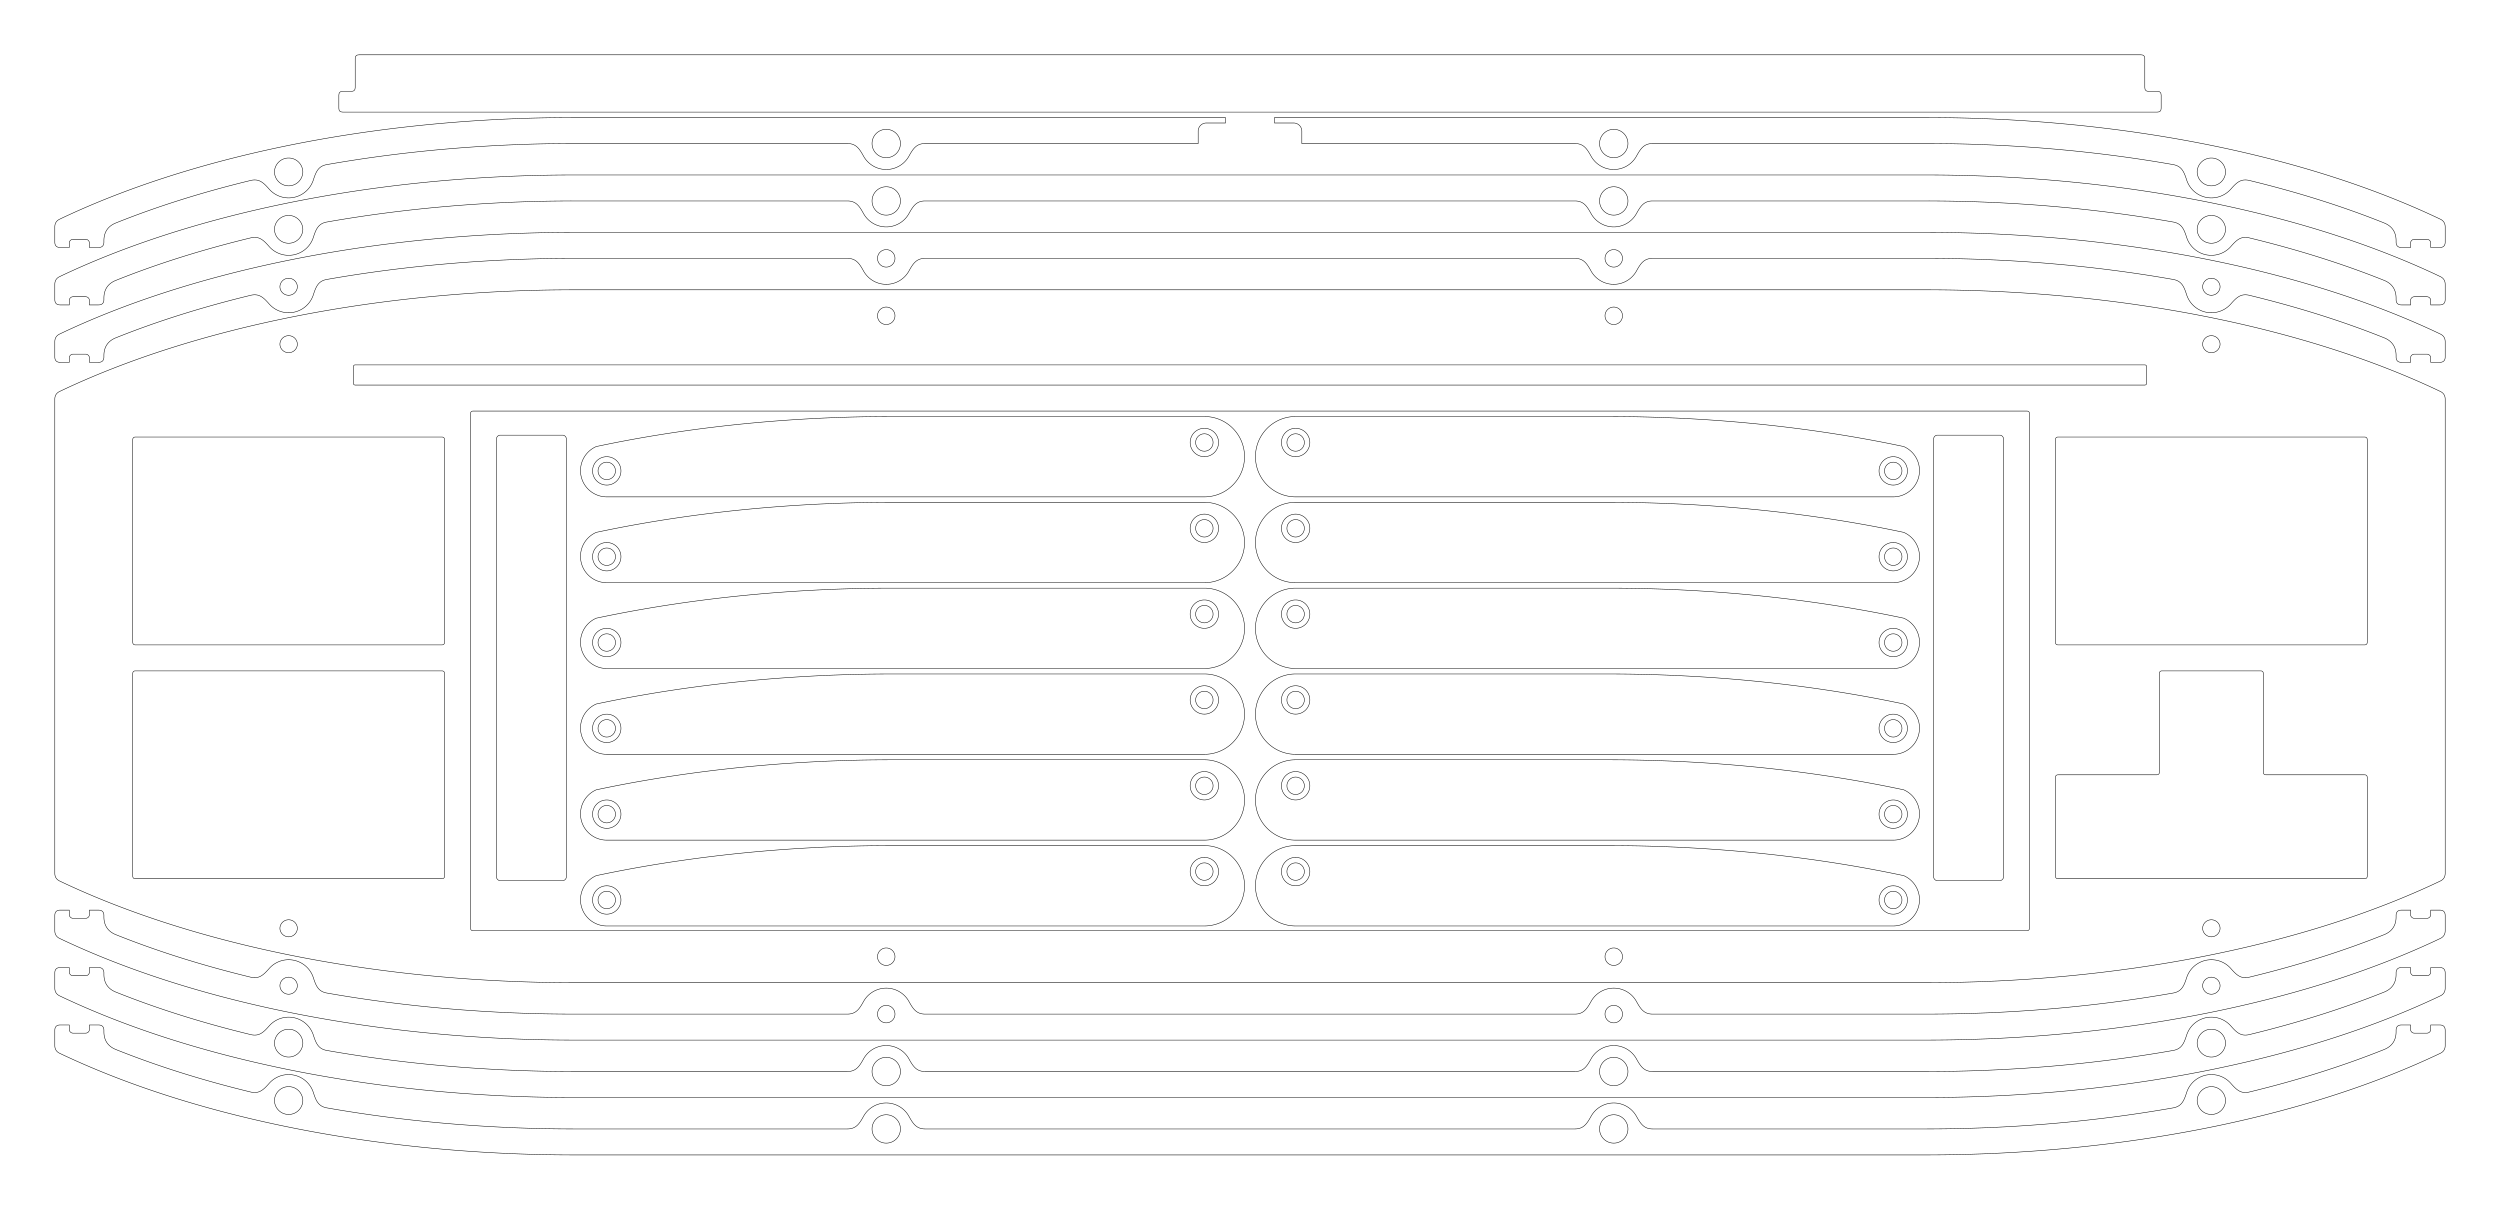 <?xml version='1.0' encoding='utf-8'?>
<svg width="458.24mm" height="221.74mm" viewBox="-229.12 -116.62 458.24 221.74" version="1.1" xmlns="http://www.w3.org/2000/svg">
  <g transform="scale(1,-1)" stroke-linecap="round">
    <g fill="none" stroke="rgb(0,0,0)" stroke-width="0.09">
      <path d="M -123.825,63.5 L 123.825,63.5 A 133.35,63.5 0.0 0,0 218.174,44.874 C 218.776,44.588 219.075,44.107 219.075,43.441 L 219.075,-43.441 C 219.075,-44.107 218.776,-44.588 218.174,-44.874 A 133.35,63.5 0.0 0,0 123.825,-63.5 L -123.825,-63.5 A 133.35,63.5 0.0 0,0 -218.174,-44.874 C -218.776,-44.588 -219.075,-44.107 -219.075,-43.441 L -219.075,43.441 C -219.075,44.107 -218.776,44.588 -218.174,44.874 A 133.35,63.5 0.0 0,0 -123.825,63.5 M -174.613,-53.532 A 1.6,1.6 0.0 0,1 -177.812,-53.532 A 1.6,1.6 0.0 0,1 -174.613,-53.532 M -65.075,-58.737 A 1.6,1.6 0.0 0,1 -68.275,-58.737 A 1.6,1.6 0.0 0,1 -65.075,-58.737 M -204.787,-43.95 C -204.787,-44.283 -204.621,-44.45 -204.287,-44.45 L -148.137,-44.45 C -147.804,-44.45 -147.637,-44.283 -147.637,-43.95 L -147.637,-6.85 C -147.637,-6.517 -147.804,-6.35 -148.137,-6.35 L -204.287,-6.35 C -204.621,-6.35 -204.787,-6.517 -204.787,-6.85 L -204.787,-43.95 M 68.275,-58.737 A 1.6,1.6 0.0 0,1 65.075,-58.737 A 1.6,1.6 0.0 0,1 68.275,-58.737 M 177.812,-53.532 A 1.6,1.6 0.0 0,1 174.613,-53.532 A 1.6,1.6 0.0 0,1 177.812,-53.532 M -142.875,-53.475 C -142.875,-53.808 -142.708,-53.975 -142.375,-53.975 L 142.375,-53.975 C 142.708,-53.975 142.875,-53.808 142.875,-53.475 L 142.875,40.775 C 142.875,41.108 142.708,41.275 142.375,41.275 L -142.375,41.275 C -142.708,41.275 -142.875,41.108 -142.875,40.775 L -142.875,-53.475 M 147.637,-43.95 C 147.637,-44.283 147.804,-44.45 148.137,-44.45 L 204.287,-44.45 C 204.621,-44.45 204.787,-44.283 204.787,-43.95 L 204.787,-25.9 C 204.787,-25.567 204.621,-25.4 204.287,-25.4 L 186.238,-25.4 C 185.904,-25.4 185.738,-25.233 185.738,-24.9 L 185.738,-6.85 C 185.738,-6.517 185.571,-6.35 185.238,-6.35 L 167.188,-6.35 C 166.854,-6.35 166.688,-6.517 166.688,-6.85 L 166.688,-24.9 C 166.688,-25.233 166.521,-25.4 166.188,-25.4 L 148.137,-25.4 C 147.804,-25.4 147.637,-25.567 147.637,-25.9 L 147.637,-43.95 M -204.787,-1.087 C -204.787,-1.421 -204.621,-1.587 -204.287,-1.587 L -148.137,-1.587 C -147.804,-1.587 -147.637,-1.421 -147.637,-1.087 L -147.637,36.013 C -147.637,36.346 -147.804,36.513 -148.137,36.513 L -204.287,36.513 C -204.621,36.513 -204.787,36.346 -204.787,36.013 L -204.787,-1.087 M -174.613,53.532 A 1.6,1.6 0.0 0,1 -177.812,53.532 A 1.6,1.6 0.0 0,1 -174.613,53.532 M -65.075,58.737 A 1.6,1.6 0.0 0,1 -68.275,58.737 A 1.6,1.6 0.0 0,1 -65.075,58.737 M 147.637,-1.087 C 147.637,-1.421 147.804,-1.587 148.137,-1.587 L 204.287,-1.587 C 204.621,-1.587 204.787,-1.421 204.787,-1.087 L 204.787,36.013 C 204.787,36.346 204.621,36.513 204.287,36.513 L 148.137,36.513 C 147.804,36.513 147.637,36.346 147.637,36.013 L 147.637,-1.087 M -164.363,46.388 A 0.35,0.35 0.0 0,1 -164.013,46.038 L 164.013,46.038 A 0.35,0.35 0.0 0,1 164.363,46.388 L 164.363,49.388 A 0.35,0.35 0.0 0,1 164.013,49.737 L -164.013,49.737 A 0.35,0.35 0.0 0,1 -164.363,49.388 L -164.363,46.388 M 68.275,58.737 A 1.6,1.6 0.0 0,1 65.075,58.737 A 1.6,1.6 0.0 0,1 68.275,58.737 M 177.812,53.532 A 1.6,1.6 0.0 0,1 174.613,53.532 A 1.6,1.6 0.0 0,1 177.812,53.532" />
      <path d="M 177.182,68.72 A 133.35,63.5 0.0 0,0 218.174,55.399 C 218.776,55.113 219.075,54.632 219.075,53.966 L 219.075,51.203 C 219.075,50.537 218.742,50.203 218.075,50.203 L 216.425,50.203 L 216.425,51.003 A 0.7,0.7 0.0 0,1 215.725,51.703 L 213.425,51.703 A 0.7,0.7 0.0 0,1 212.725,51.003 L 212.725,50.203 L 211.075,50.203 C 210.408,50.203 210.075,50.537 210.075,51.203 L 210.075,51.423 C 210.075,53.011 209.345,54.117 207.871,54.707 C 200.337,57.725 192.031,60.347 183.182,62.49 C 181.639,62.864 180.838,62.106 179.79,60.913 A 4.763,4.763 0.0 0,0 171.678,62.601 C 171.193,64.112 170.76,65.127 169.197,65.402 C 154.737,67.949 139.283,69.266 123.825,69.263 L 73.819,69.263 C 72.231,69.263 71.611,68.346 70.842,66.957 A 4.763,4.763 0.0 0,0 62.508,66.957 C 61.739,68.346 61.119,69.263 59.531,69.263 L -59.531,69.263 C -61.119,69.263 -61.739,68.346 -62.508,66.957 A 4.763,4.763 0.0 0,0 -70.842,66.957 C -71.611,68.346 -72.231,69.263 -73.819,69.263 L -123.825,69.263 C -139.283,69.266 -154.737,67.949 -169.197,65.402 C -170.76,65.127 -171.193,64.112 -171.678,62.601 A 4.763,4.763 -167.64 0,0 -179.79,60.913 C -180.838,62.106 -181.639,62.864 -183.182,62.49 C -192.031,60.347 -200.337,57.725 -207.871,54.707 C -209.345,54.117 -210.075,53.011 -210.075,51.423 L -210.075,51.203 C -210.075,50.537 -210.408,50.203 -211.075,50.203 L -212.725,50.203 L -212.725,51.003 A 0.7,0.7 0.0 0,1 -213.425,51.703 L -215.725,51.703 A 0.7,0.7 0.0 0,1 -216.425,51.003 L -216.425,50.203 L -218.075,50.203 C -218.742,50.203 -219.075,50.537 -219.075,51.203 L -219.075,53.966 C -219.075,54.632 -218.776,55.113 -218.174,55.399 A 133.35,63.5 0.0 0,0 -177.182,68.72 A 133.35,63.5 0.0 0,0 -123.825,74.025 L 123.825,74.025 A 133.35,63.5 0.0 0,0 177.182,68.72 M -174.613,64.057 A 1.6,1.6 0.0 0,1 -177.812,64.057 A 1.6,1.6 0.0 0,1 -174.613,64.057 M 177.812,64.057 A 1.6,1.6 0.0 0,1 174.613,64.057 A 1.6,1.6 0.0 0,1 177.812,64.057 M -65.075,69.263 A 1.6,1.6 0.0 0,1 -68.275,69.263 A 1.6,1.6 0.0 0,1 -65.075,69.263 M 68.275,69.263 A 1.6,1.6 0.0 0,1 65.075,69.263 A 1.6,1.6 0.0 0,1 68.275,69.263" />
      <path d="M -218.075,-50.203 L -216.425,-50.203 L -216.425,-51.003 A 0.7,0.7 0.0 0,1 -215.725,-51.703 L -213.425,-51.703 A 0.7,0.7 0.0 0,1 -212.725,-51.003 L -212.725,-50.203 L -211.075,-50.203 C -210.408,-50.203 -210.075,-50.537 -210.075,-51.203 L -210.075,-51.423 C -210.075,-53.011 -209.345,-54.117 -207.871,-54.707 C -200.337,-57.725 -192.031,-60.347 -183.182,-62.49 C -181.639,-62.864 -180.838,-62.106 -179.79,-60.913 A 4.763,4.763 -11.146 0,0 -171.678,-62.601 C -171.193,-64.112 -170.76,-65.127 -169.197,-65.402 C -154.737,-67.949 -139.283,-69.266 -123.825,-69.263 L -73.819,-69.263 C -72.231,-69.263 -71.611,-68.346 -70.842,-66.957 A 4.763,4.763 0.0 0,0 -62.508,-66.957 C -61.739,-68.346 -61.119,-69.263 -59.531,-69.263 L 59.531,-69.263 C 61.119,-69.263 61.739,-68.346 62.508,-66.957 A 4.763,4.763 0.0 0,0 70.842,-66.957 C 71.611,-68.346 72.231,-69.263 73.819,-69.263 L 123.825,-69.263 C 139.283,-69.266 154.737,-67.949 169.197,-65.402 C 170.76,-65.127 171.193,-64.112 171.678,-62.601 A 4.763,4.763 0.0 0,0 179.79,-60.913 C 180.838,-62.106 181.639,-62.864 183.182,-62.49 C 192.031,-60.347 200.337,-57.725 207.871,-54.707 C 209.345,-54.117 210.075,-53.011 210.075,-51.423 L 210.075,-51.203 C 210.075,-50.537 210.408,-50.203 211.075,-50.203 L 212.725,-50.203 L 212.725,-51.003 A 0.7,0.7 0.0 0,1 213.425,-51.703 L 215.725,-51.703 A 0.7,0.7 0.0 0,1 216.425,-51.003 L 216.425,-50.203 L 218.075,-50.203 C 218.742,-50.203 219.075,-50.537 219.075,-51.203 L 219.075,-53.966 C 219.075,-54.632 218.776,-55.113 218.174,-55.399 A 133.35,63.5 0.0 0,0 177.182,-68.72 A 133.35,63.5 0.0 0,0 123.825,-74.025 L -123.825,-74.025 A 133.35,63.5 0.0 0,0 -177.182,-68.72 A 133.35,63.5 0.0 0,0 -218.174,-55.399 C -218.776,-55.113 -219.075,-54.632 -219.075,-53.966 L -219.075,-51.203 C -219.075,-50.537 -218.742,-50.203 -218.075,-50.203 M -65.075,-69.263 A 1.6,1.6 0.0 0,1 -68.275,-69.263 A 1.6,1.6 0.0 0,1 -65.075,-69.263 M 68.275,-69.263 A 1.6,1.6 0.0 0,1 65.075,-69.263 A 1.6,1.6 0.0 0,1 68.275,-69.263 M -174.613,-64.057 A 1.6,1.6 0.0 0,1 -177.812,-64.057 A 1.6,1.6 0.0 0,1 -174.613,-64.057 M 177.812,-64.057 A 1.6,1.6 0.0 0,1 174.613,-64.057 A 1.6,1.6 0.0 0,1 177.812,-64.057" />
      <path d="M 177.182,79.245 A 133.35,63.5 0.0 0,0 218.174,65.924 C 218.776,65.638 219.075,65.157 219.075,64.491 L 219.075,61.728 C 219.075,61.062 218.742,60.728 218.075,60.728 L 216.425,60.728 L 216.425,61.528 A 0.7,0.7 0.0 0,1 215.725,62.228 L 213.425,62.228 A 0.7,0.7 0.0 0,1 212.725,61.528 L 212.725,60.728 L 211.075,60.728 C 210.408,60.728 210.075,61.062 210.075,61.728 L 210.075,61.948 C 210.075,63.536 209.345,64.642 207.871,65.232 C 200.337,68.25 192.031,70.872 183.182,73.015 C 181.639,73.389 180.838,72.631 179.79,71.438 A 4.763,4.763 0.0 0,0 171.678,73.126 C 171.193,74.637 170.76,75.652 169.197,75.927 C 154.737,78.474 139.283,79.791 123.825,79.787 L 73.819,79.787 C 72.231,79.787 71.611,78.871 70.842,77.482 A 4.763,4.763 0.0 0,0 62.508,77.482 C 61.739,78.871 61.119,79.787 59.531,79.787 L -59.531,79.787 C -61.119,79.787 -61.739,78.871 -62.508,77.482 A 4.763,4.763 0.0 0,0 -70.842,77.482 C -71.611,78.871 -72.231,79.787 -73.819,79.787 L -123.825,79.787 C -139.283,79.791 -154.737,78.474 -169.197,75.927 C -170.76,75.652 -171.193,74.637 -171.678,73.126 A 4.763,4.763 -167.64 0,0 -179.79,71.438 C -180.838,72.631 -181.639,73.389 -183.182,73.015 C -192.031,70.872 -200.337,68.25 -207.871,65.232 C -209.345,64.642 -210.075,63.536 -210.075,61.948 L -210.075,61.728 C -210.075,61.062 -210.408,60.728 -211.075,60.728 L -212.725,60.728 L -212.725,61.528 A 0.7,0.7 0.0 0,1 -213.425,62.228 L -215.725,62.228 A 0.7,0.7 0.0 0,1 -216.425,61.528 L -216.425,60.728 L -218.075,60.728 C -218.742,60.728 -219.075,61.062 -219.075,61.728 L -219.075,64.491 C -219.075,65.157 -218.776,65.638 -218.174,65.924 A 133.35,63.5 0.0 0,0 -177.182,79.245 A 133.35,63.5 0.0 0,0 -123.825,84.55 L 123.825,84.55 A 133.35,63.5 0.0 0,0 177.182,79.245 M -173.613,74.582 A 2.6,2.6 0.0 0,1 -178.812,74.582 A 2.6,2.6 0.0 0,1 -173.613,74.582 M 178.812,74.582 A 2.6,2.6 0.0 0,1 173.613,74.582 A 2.6,2.6 0.0 0,1 178.812,74.582 M -64.075,79.787 A 2.6,2.6 0.0 0,1 -69.275,79.787 A 2.6,2.6 0.0 0,1 -64.075,79.787 M 69.275,79.787 A 2.6,2.6 0.0 0,1 64.075,79.787 A 2.6,2.6 0.0 0,1 69.275,79.787" />
      <path d="M -218.075,-60.728 L -216.425,-60.728 L -216.425,-61.528 A 0.7,0.7 0.0 0,1 -215.725,-62.228 L -213.425,-62.228 A 0.7,0.7 0.0 0,1 -212.725,-61.528 L -212.725,-60.728 L -211.075,-60.728 C -210.408,-60.728 -210.075,-61.062 -210.075,-61.728 L -210.075,-61.948 C -210.075,-63.536 -209.345,-64.642 -207.871,-65.232 C -200.337,-68.25 -192.031,-70.872 -183.182,-73.015 C -181.639,-73.389 -180.838,-72.631 -179.79,-71.438 A 4.763,4.763 -11.146 0,0 -171.678,-73.126 C -171.193,-74.637 -170.76,-75.652 -169.197,-75.927 C -154.737,-78.474 -139.283,-79.791 -123.825,-79.787 L -73.819,-79.787 C -72.231,-79.787 -71.611,-78.871 -70.842,-77.482 A 4.763,4.763 0.0 0,0 -62.508,-77.482 C -61.739,-78.871 -61.119,-79.787 -59.531,-79.787 L 59.531,-79.787 C 61.119,-79.787 61.739,-78.871 62.508,-77.482 A 4.763,4.763 0.0 0,0 70.842,-77.482 C 71.611,-78.871 72.231,-79.787 73.819,-79.787 L 123.825,-79.787 C 139.283,-79.791 154.737,-78.474 169.197,-75.927 C 170.76,-75.652 171.193,-74.637 171.678,-73.126 A 4.763,4.763 0.0 0,0 179.79,-71.438 C 180.838,-72.631 181.639,-73.389 183.182,-73.015 C 192.031,-70.872 200.337,-68.25 207.871,-65.232 C 209.345,-64.642 210.075,-63.536 210.075,-61.948 L 210.075,-61.728 C 210.075,-61.062 210.408,-60.728 211.075,-60.728 L 212.725,-60.728 L 212.725,-61.528 A 0.7,0.7 0.0 0,1 213.425,-62.228 L 215.725,-62.228 A 0.7,0.7 0.0 0,1 216.425,-61.528 L 216.425,-60.728 L 218.075,-60.728 C 218.742,-60.728 219.075,-61.062 219.075,-61.728 L 219.075,-64.491 C 219.075,-65.157 218.776,-65.638 218.174,-65.924 A 133.35,63.5 0.0 0,0 177.182,-79.245 A 133.35,63.5 0.0 0,0 123.825,-84.55 L -123.825,-84.55 A 133.35,63.5 0.0 0,0 -177.182,-79.245 A 133.35,63.5 0.0 0,0 -218.174,-65.924 C -218.776,-65.638 -219.075,-65.157 -219.075,-64.491 L -219.075,-61.728 C -219.075,-61.062 -218.742,-60.728 -218.075,-60.728 M -64.075,-79.787 A 2.6,2.6 0.0 0,1 -69.275,-79.787 A 2.6,2.6 0.0 0,1 -64.075,-79.787 M 69.275,-79.787 A 2.6,2.6 0.0 0,1 64.075,-79.787 A 2.6,2.6 0.0 0,1 69.275,-79.787 M -173.613,-74.582 A 2.6,2.6 0.0 0,1 -178.812,-74.582 A 2.6,2.6 0.0 0,1 -173.613,-74.582 M 178.812,-74.582 A 2.6,2.6 0.0 0,1 173.613,-74.582 A 2.6,2.6 0.0 0,1 178.812,-74.582" />
      <path d="M -4.5,95.075 L -4.5,94.075 L -8.0,94.075 A 1.5,1.5 0.0 0,1 -9.5,92.575 L -9.5,90.312 L -59.531,90.312 C -61.119,90.312 -61.739,89.396 -62.508,88.007 A 4.763,4.763 0.0 0,0 -70.842,88.007 C -71.611,89.396 -72.231,90.312 -73.819,90.312 L -123.825,90.312 C -139.283,90.316 -154.737,88.999 -169.197,86.452 C -170.76,86.177 -171.193,85.162 -171.678,83.651 A 4.763,4.763 -167.64 0,0 -179.79,81.963 C -180.838,83.156 -181.639,83.914 -183.182,83.54 C -192.031,81.397 -200.337,78.775 -207.871,75.757 C -209.345,75.167 -210.075,74.061 -210.075,72.473 L -210.075,72.253 C -210.075,71.587 -210.408,71.253 -211.075,71.253 L -212.725,71.253 L -212.725,72.053 A 0.7,0.7 0.0 0,1 -213.425,72.753 L -215.725,72.753 A 0.7,0.7 0.0 0,1 -216.425,72.053 L -216.425,71.253 L -218.075,71.253 C -218.742,71.253 -219.075,71.587 -219.075,72.253 L -219.075,75.016 C -219.075,75.682 -218.776,76.163 -218.174,76.449 A 133.35,63.5 0.0 0,0 -177.182,89.77 A 133.35,63.5 0.0 0,0 -123.825,95.075 L -4.5,95.075 M -173.613,85.107 A 2.6,2.6 0.0 0,1 -178.812,85.107 A 2.6,2.6 0.0 0,1 -173.613,85.107 M -64.075,90.312 A 2.6,2.6 0.0 0,1 -69.275,90.312 A 2.6,2.6 0.0 0,1 -64.075,90.312" />
      <path d="M 218.174,76.449 C 218.776,76.163 219.075,75.682 219.075,75.016 L 219.075,72.253 C 219.075,71.587 218.742,71.253 218.075,71.253 L 216.425,71.253 L 216.425,72.053 A 0.7,0.7 0.0 0,1 215.725,72.753 L 213.425,72.753 A 0.7,0.7 0.0 0,1 212.725,72.053 L 212.725,71.253 L 211.075,71.253 C 210.408,71.253 210.075,71.587 210.075,72.253 L 210.075,72.473 C 210.075,74.061 209.345,75.167 207.871,75.757 C 200.337,78.775 192.031,81.397 183.182,83.54 C 181.639,83.914 180.838,83.156 179.79,81.963 A 4.763,4.763 0.0 0,0 171.678,83.651 C 171.193,85.162 170.76,86.177 169.197,86.452 C 154.737,88.999 139.283,90.316 123.825,90.312 L 73.819,90.312 C 72.231,90.312 71.611,89.396 70.842,88.007 A 4.763,4.763 0.0 0,0 62.508,88.007 C 61.739,89.396 61.119,90.312 59.531,90.312 L 9.5,90.312 L 9.5,92.575 A 1.5,1.5 0.0 0,1 8.0,94.075 L 4.5,94.075 L 4.5,95.075 L 123.825,95.075 A 133.35,63.5 0.0 0,0 177.182,89.77 A 133.35,63.5 0.0 0,0 218.174,76.449 M 178.812,85.107 A 2.6,2.6 0.0 0,1 173.613,85.107 A 2.6,2.6 0.0 0,1 178.812,85.107 M 69.275,90.312 A 2.6,2.6 0.0 0,1 64.075,90.312 A 2.6,2.6 0.0 0,1 69.275,90.312" />
      <path d="M -218.075,-71.253 L -216.425,-71.253 L -216.425,-72.053 A 0.7,0.7 0.0 0,1 -215.725,-72.753 L -213.425,-72.753 A 0.7,0.7 0.0 0,1 -212.725,-72.053 L -212.725,-71.253 L -211.075,-71.253 C -210.408,-71.253 -210.075,-71.587 -210.075,-72.253 L -210.075,-72.473 C -210.075,-74.061 -209.345,-75.167 -207.871,-75.757 C -200.337,-78.775 -192.031,-81.397 -183.182,-83.54 C -181.639,-83.914 -180.838,-83.156 -179.79,-81.963 A 4.763,4.763 -11.146 0,0 -171.678,-83.651 C -171.193,-85.162 -170.76,-86.177 -169.197,-86.452 C -154.737,-88.999 -139.283,-90.316 -123.825,-90.312 L -73.819,-90.312 C -72.231,-90.312 -71.611,-89.396 -70.842,-88.007 A 4.763,4.763 0.0 0,0 -62.508,-88.007 C -61.739,-89.396 -61.119,-90.312 -59.531,-90.312 L 59.531,-90.312 C 61.119,-90.312 61.739,-89.396 62.508,-88.007 A 4.763,4.763 0.0 0,0 70.842,-88.007 C 71.611,-89.396 72.231,-90.312 73.819,-90.312 L 123.825,-90.312 C 139.283,-90.316 154.737,-88.999 169.197,-86.452 C 170.76,-86.177 171.193,-85.162 171.678,-83.651 A 4.763,4.763 0.0 0,0 179.79,-81.963 C 180.838,-83.156 181.639,-83.914 183.182,-83.54 C 192.031,-81.397 200.337,-78.775 207.871,-75.757 C 209.345,-75.167 210.075,-74.061 210.075,-72.473 L 210.075,-72.253 C 210.075,-71.587 210.408,-71.253 211.075,-71.253 L 212.725,-71.253 L 212.725,-72.053 A 0.7,0.7 0.0 0,1 213.425,-72.753 L 215.725,-72.753 A 0.7,0.7 0.0 0,1 216.425,-72.053 L 216.425,-71.253 L 218.075,-71.253 C 218.742,-71.253 219.075,-71.587 219.075,-72.253 L 219.075,-75.016 C 219.075,-75.682 218.776,-76.163 218.174,-76.449 A 133.35,63.5 0.0 0,0 177.182,-89.77 A 133.35,63.5 0.0 0,0 123.825,-95.075 L -123.825,-95.075 A 133.35,63.5 0.0 0,0 -177.182,-89.77 A 133.35,63.5 0.0 0,0 -218.174,-76.449 C -218.776,-76.163 -219.075,-75.682 -219.075,-75.016 L -219.075,-72.253 C -219.075,-71.587 -218.742,-71.253 -218.075,-71.253 M -64.075,-90.312 A 2.6,2.6 0.0 0,1 -69.275,-90.312 A 2.6,2.6 0.0 0,1 -64.075,-90.312 M 69.275,-90.312 A 2.6,2.6 0.0 0,1 64.075,-90.312 A 2.6,2.6 0.0 0,1 69.275,-90.312 M -173.613,-85.107 A 2.6,2.6 0.0 0,1 -178.812,-85.107 A 2.6,2.6 0.0 0,1 -173.613,-85.107 M 178.812,-85.107 A 2.6,2.6 0.0 0,1 173.613,-85.107 A 2.6,2.6 0.0 0,1 178.812,-85.107" />
      <path d="M -8.365,25.545 L -117.903,25.545 A 4.812,4.812 -90.0 0,0 -119.82,34.771 A 133.35,63.5 0.0 0,0 -117.903,35.17 A 133.35,63.5 0.0 0,0 -65.515,40.275 L -8.365,40.275 A 7.365,7.365 180.0 0,0 -8.365,25.545 M -115.303,30.307 A 2.6,2.6 0.0 0,1 -120.503,30.307 A 2.6,2.6 0.0 0,1 -115.303,30.307 M -5.765,35.513 A 2.6,2.6 0.0 0,1 -10.965,35.513 A 2.6,2.6 0.0 0,1 -5.765,35.513" />
      <circle cx="-8.365" cy="35.513" r="1.6" />
      <circle cx="-117.903" cy="30.307" r="1.6" />
      <path d="M 117.903,25.545 L 8.365,25.545 A 7.365,7.365 0.0 0,0 8.365,40.275 L 65.515,40.275 A 133.35,63.5 0.0 0,0 117.903,35.17 A 133.35,63.5 0.0 0,0 119.82,34.771 A 4.812,4.812 -90.0 0,0 117.903,25.545 M 120.503,30.307 A 2.6,2.6 0.0 0,1 115.303,30.307 A 2.6,2.6 0.0 0,1 120.503,30.307 M 10.965,35.513 A 2.6,2.6 0.0 0,1 5.765,35.513 A 2.6,2.6 0.0 0,1 10.965,35.513" />
      <circle cx="8.365" cy="35.513" r="1.6" />
      <circle cx="117.903" cy="30.307" r="1.6" />
      <path d="M -8.365,9.815 L -117.903,9.815 A 4.812,4.812 -90.0 0,0 -119.82,19.041 A 133.35,63.5 0.0 0,0 -117.903,19.439 A 133.35,63.5 0.0 0,0 -65.515,24.545 L -8.365,24.545 A 7.365,7.365 180.0 0,0 -8.365,9.815 M -115.303,14.577 A 2.6,2.6 0.0 0,1 -120.503,14.577 A 2.6,2.6 0.0 0,1 -115.303,14.577 M -5.765,19.782 A 2.6,2.6 0.0 0,1 -10.965,19.782 A 2.6,2.6 0.0 0,1 -5.765,19.782" />
      <circle cx="-8.365" cy="19.782" r="1.6" />
      <circle cx="-117.903" cy="14.577" r="1.6" />
      <path d="M 117.903,9.815 L 8.365,9.815 A 7.365,7.365 0.0 0,0 8.365,24.545 L 65.515,24.545 A 133.35,63.5 0.0 0,0 117.903,19.439 A 133.35,63.5 0.0 0,0 119.82,19.041 A 4.812,4.812 -90.0 0,0 117.903,9.815 M 120.503,14.577 A 2.6,2.6 0.0 0,1 115.303,14.577 A 2.6,2.6 0.0 0,1 120.503,14.577 M 10.965,19.782 A 2.6,2.6 0.0 0,1 5.765,19.782 A 2.6,2.6 0.0 0,1 10.965,19.782" />
      <circle cx="8.365" cy="19.782" r="1.6" />
      <circle cx="117.903" cy="14.577" r="1.6" />
      <path d="M -8.365,-5.915 L -117.903,-5.915 A 4.812,4.812 -90.0 0,0 -119.82,3.311 A 133.35,63.5 0.0 0,0 -117.903,3.709 A 133.35,63.5 0.0 0,0 -65.515,8.815 L -8.365,8.815 A 7.365,7.365 180.0 0,0 -8.365,-5.915 M -115.303,-1.153 A 2.6,2.6 0.0 0,1 -120.503,-1.153 A 2.6,2.6 0.0 0,1 -115.303,-1.153 M -5.765,4.052 A 2.6,2.6 0.0 0,1 -10.965,4.052 A 2.6,2.6 0.0 0,1 -5.765,4.052" />
      <circle cx="-8.365" cy="4.052" r="1.6" />
      <circle cx="-117.903" cy="-1.153" r="1.6" />
      <path d="M 117.903,-5.915 L 8.365,-5.915 A 7.365,7.365 0.0 0,0 8.365,8.815 L 65.515,8.815 A 133.35,63.5 0.0 0,0 117.903,3.709 A 133.35,63.5 0.0 0,0 119.82,3.311 A 4.812,4.812 -90.0 0,0 117.903,-5.915 M 120.503,-1.153 A 2.6,2.6 0.0 0,1 115.303,-1.153 A 2.6,2.6 0.0 0,1 120.503,-1.153 M 10.965,4.052 A 2.6,2.6 0.0 0,1 5.765,4.052 A 2.6,2.6 0.0 0,1 10.965,4.052" />
      <circle cx="8.365" cy="4.052" r="1.6" />
      <circle cx="117.903" cy="-1.153" r="1.6" />
      <path d="M -8.365,-21.645 L -117.903,-21.645 A 4.812,4.812 -90.0 0,0 -119.82,-12.419 A 133.35,63.5 0.0 0,0 -117.903,-12.021 A 133.35,63.5 0.0 0,0 -65.515,-6.915 L -8.365,-6.915 A 7.365,7.365 180.0 0,0 -8.365,-21.645 M -115.303,-16.883 A 2.6,2.6 0.0 0,1 -120.503,-16.883 A 2.6,2.6 0.0 0,1 -115.303,-16.883 M -5.765,-11.678 A 2.6,2.6 0.0 0,1 -10.965,-11.678 A 2.6,2.6 0.0 0,1 -5.765,-11.678" />
      <circle cx="-8.365" cy="-11.678" r="1.6" />
      <circle cx="-117.903" cy="-16.883" r="1.6" />
      <path d="M 117.903,-21.645 L 8.365,-21.645 A 7.365,7.365 0.0 0,0 8.365,-6.915 L 65.515,-6.915 A 133.35,63.5 0.0 0,0 117.903,-12.021 A 133.35,63.5 0.0 0,0 119.82,-12.419 A 4.812,4.812 -90.0 0,0 117.903,-21.645 M 120.503,-16.883 A 2.6,2.6 0.0 0,1 115.303,-16.883 A 2.6,2.6 0.0 0,1 120.503,-16.883 M 10.965,-11.678 A 2.6,2.6 0.0 0,1 5.765,-11.678 A 2.6,2.6 0.0 0,1 10.965,-11.678" />
      <circle cx="8.365" cy="-11.678" r="1.6" />
      <circle cx="117.903" cy="-16.883" r="1.6" />
      <path d="M -8.365,-37.375 L -117.903,-37.375 A 4.812,4.812 -90.0 0,0 -119.82,-28.149 A 133.35,63.5 0.0 0,0 -117.903,-27.751 A 133.35,63.5 0.0 0,0 -65.515,-22.645 L -8.365,-22.645 A 7.365,7.365 180.0 0,0 -8.365,-37.375 M -115.303,-32.613 A 2.6,2.6 0.0 0,1 -120.503,-32.613 A 2.6,2.6 0.0 0,1 -115.303,-32.613 M -5.765,-27.408 A 2.6,2.6 0.0 0,1 -10.965,-27.408 A 2.6,2.6 0.0 0,1 -5.765,-27.408" />
      <circle cx="-8.365" cy="-27.408" r="1.6" />
      <circle cx="-117.903" cy="-32.613" r="1.6" />
      <path d="M 117.903,-37.375 L 8.365,-37.375 A 7.365,7.365 0.0 0,0 8.365,-22.645 L 65.515,-22.645 A 133.35,63.5 0.0 0,0 117.903,-27.751 A 133.35,63.5 0.0 0,0 119.82,-28.149 A 4.812,4.812 -90.0 0,0 117.903,-37.375 M 120.503,-32.613 A 2.6,2.6 0.0 0,1 115.303,-32.613 A 2.6,2.6 0.0 0,1 120.503,-32.613 M 10.965,-27.408 A 2.6,2.6 0.0 0,1 5.765,-27.408 A 2.6,2.6 0.0 0,1 10.965,-27.408" />
      <circle cx="8.365" cy="-27.408" r="1.6" />
      <circle cx="117.903" cy="-32.613" r="1.6" />
      <path d="M -8.365,-53.106 L -117.903,-53.106 A 4.812,4.812 -90.0 0,0 -119.82,-43.88 A 133.35,63.5 0.0 0,0 -117.903,-43.481 A 133.35,63.5 0.0 0,0 -65.515,-38.375 L -8.365,-38.375 A 7.365,7.365 180.0 0,0 -8.365,-53.106 M -115.303,-48.343 A 2.6,2.6 0.0 0,1 -120.503,-48.343 A 2.6,2.6 0.0 0,1 -115.303,-48.343 M -5.765,-43.138 A 2.6,2.6 0.0 0,1 -10.965,-43.138 A 2.6,2.6 0.0 0,1 -5.765,-43.138" />
      <circle cx="-8.365" cy="-43.138" r="1.6" />
      <circle cx="-117.903" cy="-48.343" r="1.6" />
      <path d="M 117.903,-53.106 L 8.365,-53.106 A 7.365,7.365 0.0 0,0 8.365,-38.375 L 65.515,-38.375 A 133.35,63.5 0.0 0,0 117.903,-43.481 A 133.35,63.5 0.0 0,0 119.82,-43.88 A 4.812,4.812 -90.0 0,0 117.903,-53.106 M 120.503,-48.343 A 2.6,2.6 0.0 0,1 115.303,-48.343 A 2.6,2.6 0.0 0,1 120.503,-48.343 M 10.965,-43.138 A 2.6,2.6 0.0 0,1 5.765,-43.138 A 2.6,2.6 0.0 0,1 10.965,-43.138" />
      <circle cx="8.365" cy="-43.138" r="1.6" />
      <circle cx="117.903" cy="-48.343" r="1.6" />
      <path d="M -166.313,96.075 C -166.78,96.075 -167.013,96.308 -167.013,96.775 L -167.013,99.175 C -167.013,99.642 -166.78,99.875 -166.313,99.875 L -164.713,99.875 C -164.246,99.875 -164.013,100.108 -164.013,100.575 L -164.013,105.875 C -164.013,106.342 -163.78,106.575 -163.313,106.575 L 163.313,106.575 C 163.78,106.575 164.013,106.342 164.013,105.875 L 164.013,100.575 C 164.013,100.108 164.246,99.875 164.713,99.875 L 166.313,99.875 C 166.78,99.875 167.013,99.642 167.013,99.175 L 167.013,96.775 C 167.013,96.308 166.78,96.075 166.313,96.075 L -166.313,96.075" />
      <path d="M 137.412,-44.797 L 126.013,-44.797 A 0.7,0.7 90.0 0,0 125.312,-44.097 L 125.312,36.159 A 0.7,0.7 90.0 0,0 126.013,36.859 L 137.412,36.859 A 0.7,0.7 90.0 0,0 138.113,36.159 L 138.113,-44.097 A 0.7,0.7 90.0 0,0 137.412,-44.797" />
      <path d="M -126.013,-44.797 L -137.412,-44.797 A 0.7,0.7 90.0 0,0 -138.113,-44.097 L -138.113,36.159 A 0.7,0.7 90.0 0,0 -137.412,36.859 L -126.013,36.859 A 0.7,0.7 90.0 0,0 -125.312,36.159 L -125.312,-44.097 A 0.7,0.7 90.0 0,0 -126.013,-44.797" />
    </g>
  </g>
</svg>